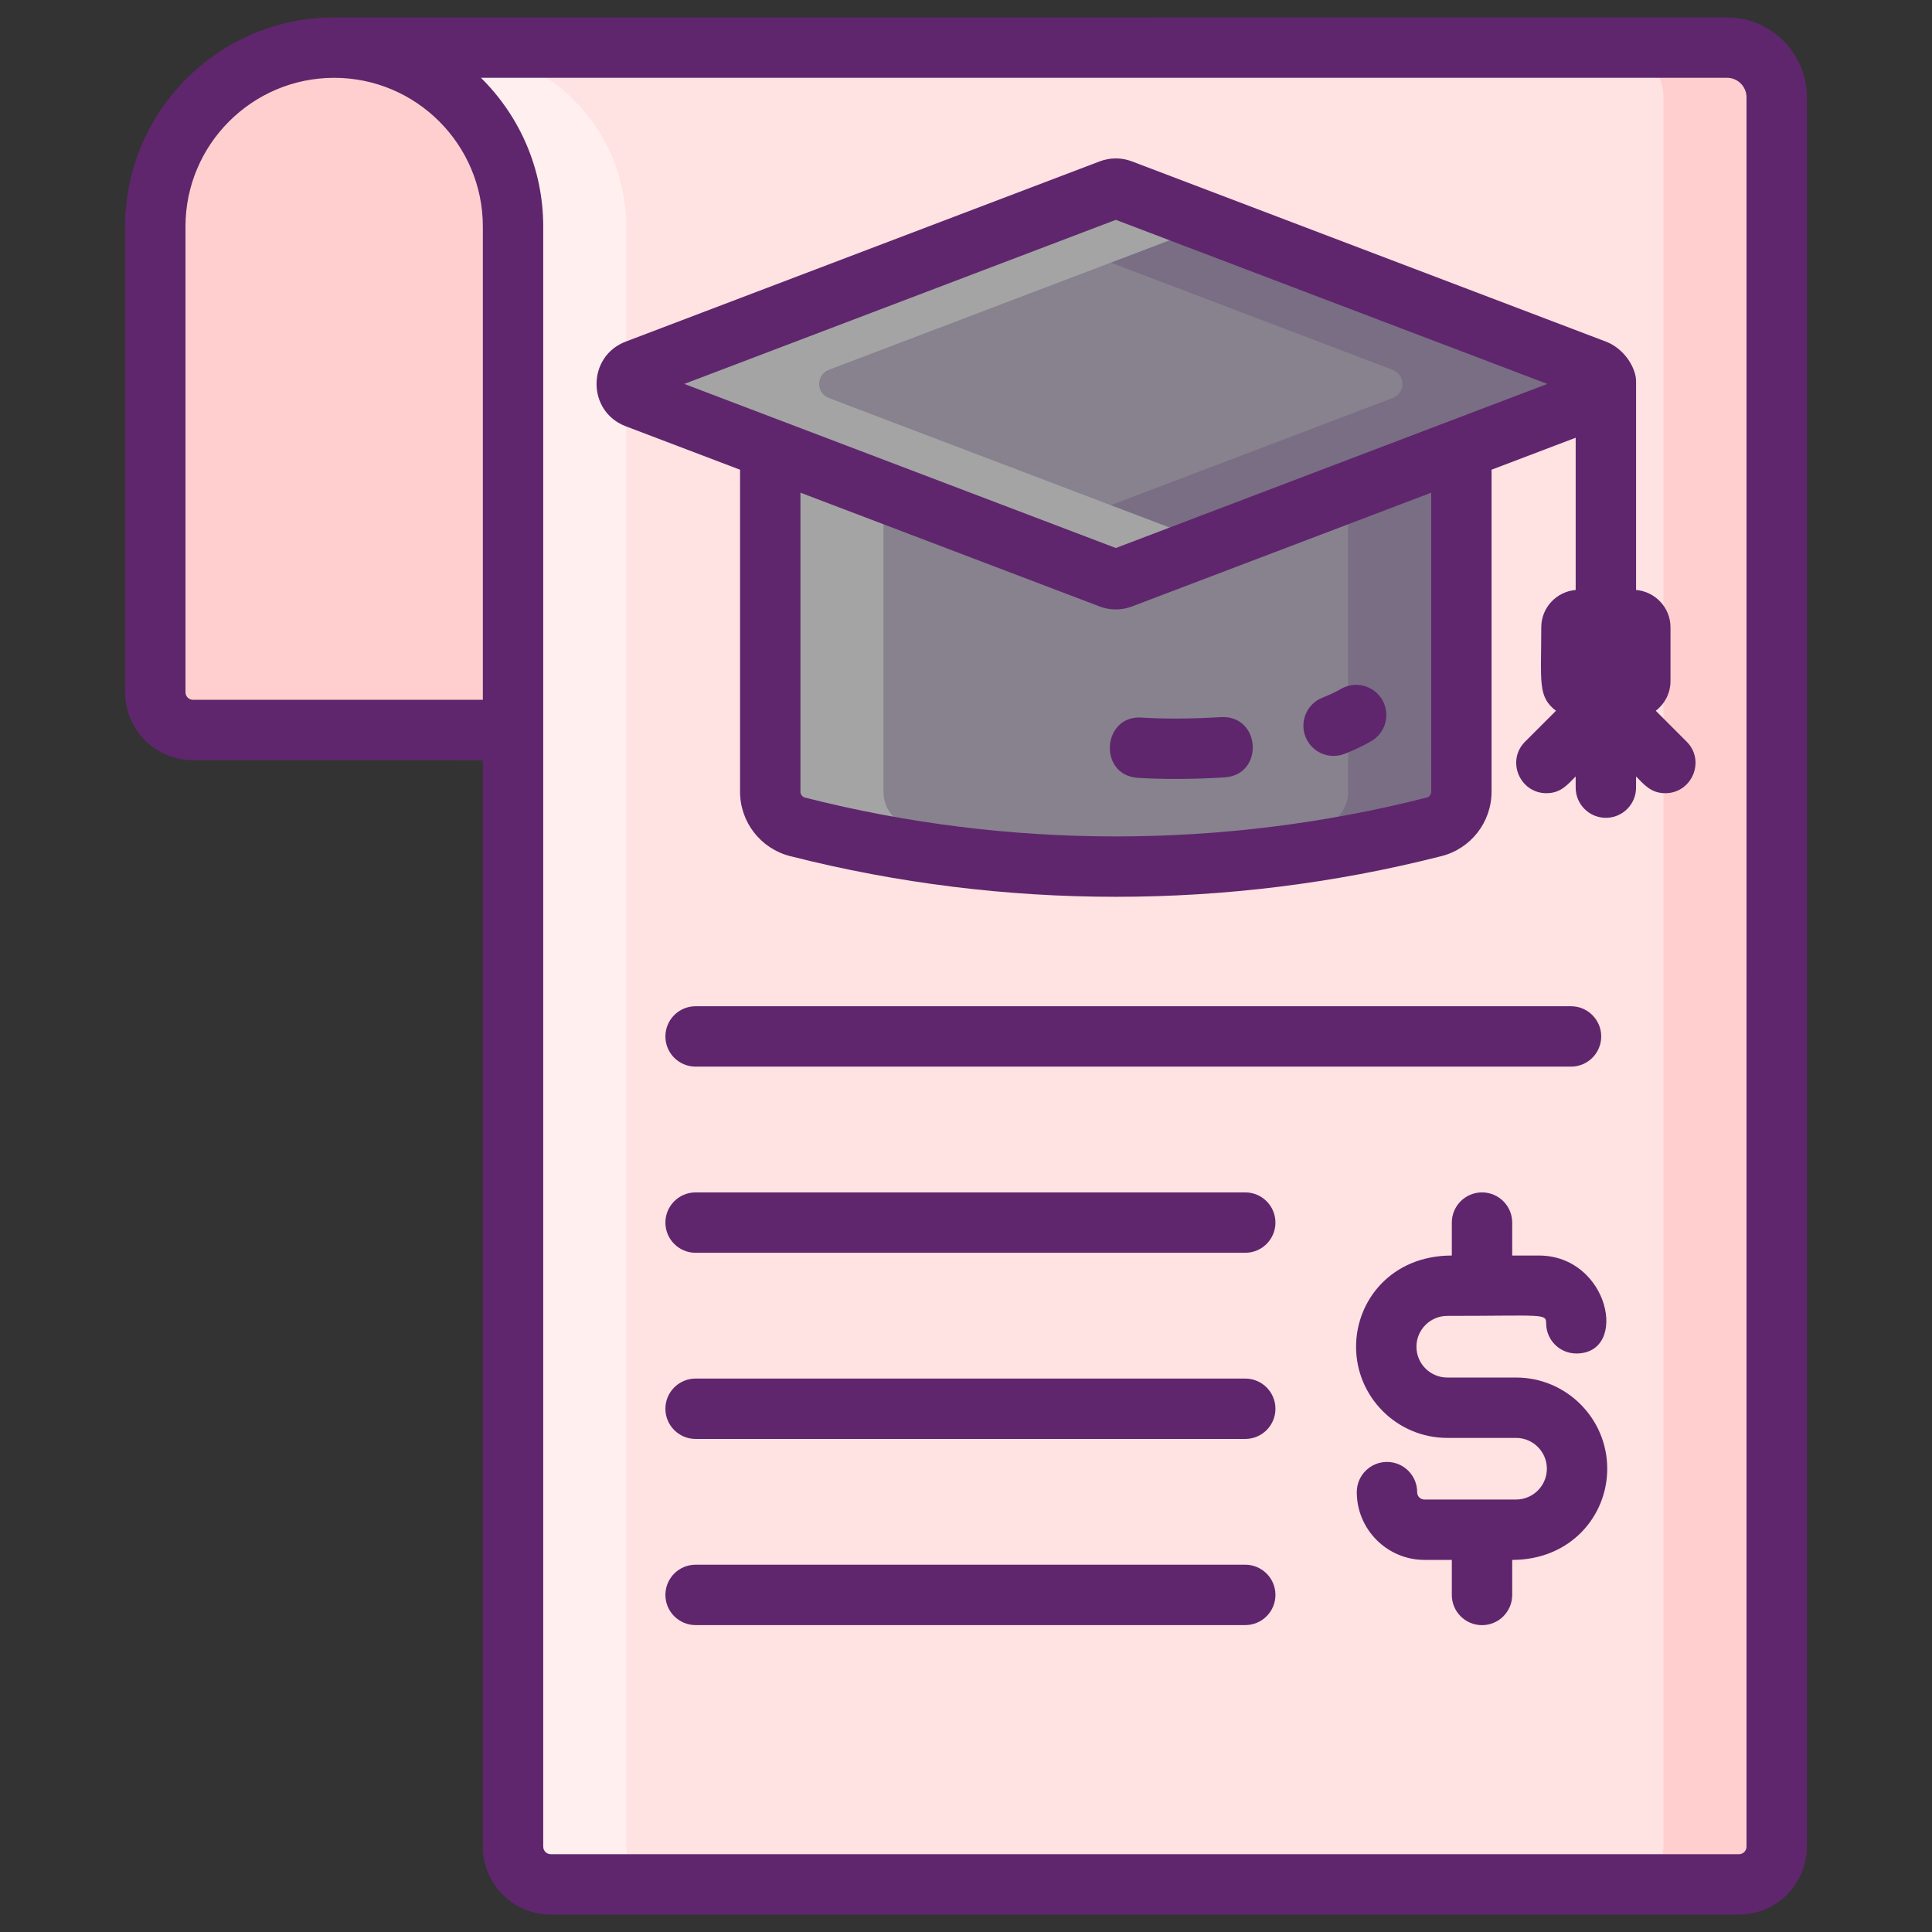 <svg id="Icon_Set" enable-background="new 0 0 256 256" height="512" viewBox="0 0 256 256" width="512" xmlns="http://www.w3.org/2000/svg"><rect x="0" y="0" width="256" height="256" fill="#333333" stroke="none"/><path d="m235.42 12.9v231.79c0 2.76-2.23 5-5 5h-157.44c-2.76 0-5-2.24-5-5v-214.68c0-6.55-2.65-12.47-6.94-16.76-4.24-4.24-10.08-6.88-16.53-6.93v-.01h184.33c3.64 0 6.58 2.95 6.58 6.59z" fill="#ffe2e2"/><path d="m67.979 96.728h-42.403c-2.761 0-5-2.239-5-5v-61.715c0-13.09 10.611-23.701 23.701-23.701 13.09 0 23.701 10.611 23.701 23.701v66.715z" fill="#ffcfcf"/><path d="m190.002 109.571-.09.023c-27.605 7.006-56.522 7.006-84.127 0l-.09-.023c-2.137-.543-3.634-2.466-3.634-4.672v-49.267h91.574v49.268c.001 2.205-1.495 4.129-3.633 4.671z" fill="#87828e"/><path d="m87.98 249.69h-15c-2.76 0-5-2.24-5-5v-214.68c0-6.55-2.65-12.47-6.94-16.76-4.24-4.24-10.08-6.88-16.53-6.93v-.01h15v.01c6.45.05 12.29 2.69 16.53 6.93 4.29 4.29 6.94 10.21 6.94 16.76v214.68c0 2.76 2.24 5 5 5z" fill="#ffefee"/><path d="m235.42 12.9v231.79c0 2.76-2.23 5-5 5h-15c2.77 0 5-2.24 5-5v-231.79c0-3.64-2.94-6.59-6.58-6.59h15c3.64 0 6.58 2.95 6.58 6.59z" fill="#ffcfcf"/><path d="m155.35 114.69c-16.62.72-33.32-.98-49.56-5.1l-.09-.02c-2.14-.54-3.64-2.46-3.64-4.67v-49.27h15v49.27c0 2.21 1.5 4.13 3.64 4.67l.09.02c11.36 2.89 22.94 4.59 34.56 5.1z" fill="#a4a4a5"/><path d="m193.64 55.63v49.27c0 2.21-1.5 4.13-3.64 4.67l-.09.02c-16.24 4.12-32.94 5.82-49.56 5.1 11.62-.51 23.2-2.21 34.56-5.1l.09-.02c2.14-.54 3.64-2.46 3.64-4.67v-49.27z" fill="#796e84"/><path d="m211.37 52.74c-.94.36-61.61 23.43-62.81 23.88-.46.18-.95.18-1.41 0h-.01c-.36-.13-5.5-2.09-12.7-4.83-17.98-6.83-48.82-18.55-50.11-19.05-1.72-.65-1.72-3.07-.01-3.73 0 0 0-.01.01-.01.69-.26 31.95-12.14 50.11-19.05 7.21-2.74 12.36-4.69 12.7-4.83.45-.17.95-.17 1.4-.01 0 0 0 0 .01.01.94.35 61 23.19 62.82 23.88 1.72.66 1.72 3.09 0 3.74z" fill="#87828e"/><path d="m211.37 52.74c-.94.36-61.61 23.43-62.81 23.88-.46.18-.95.18-1.41 0h-.01c-.36-.13-5.5-2.09-12.7-4.83 18.17-6.9 49.42-18.79 50.1-19.05 1.72-.65 1.72-3.08 0-3.74-1.29-.49-32.12-12.21-50.1-19.05 7.21-2.74 12.36-4.69 12.7-4.83.45-.17.95-.17 1.4-.01 0 0 0 0 .01.01.94.35 61 23.19 62.82 23.88 1.72.66 1.72 3.09 0 3.74z" fill="#796e84"/><path d="m109.83 52.74c1.31.5 32.89 12.51 50.77 19.3-6.86 2.61-11.71 4.45-12.04 4.58-.46.18-.95.18-1.41 0h-.01c-1.24-.47-61-23.18-62.81-23.88-1.72-.65-1.72-3.07-.01-3.73 0 0 0-.01.01-.01.96-.36 61.6-23.42 62.81-23.88.45-.17.95-.17 1.4-.01 0 0 0 0 .01.01.26.1 5.13 1.95 12.06 4.58-18.05 6.86-50.09 19.04-50.78 19.3-.01 0-.01.01-.01.01-1.71.66-1.71 3.08.01 3.73z" fill="#a4a4a5"/><g fill="#5f266d"><path d="m228.842 2.31c-2.249 0-181.936.002-184.563.002-15.274 0-27.701 12.427-27.701 27.701v61.715c0 4.963 4.037 9 9 9 32.406 0 6 .003 38.403.003v143.96c0 4.963 4.037 9 9 9h157.44c4.963 0 9-4.037 9-9v-231.791c.001-5.839-4.745-10.59-10.579-10.59zm-164.862 90.418h-38.402c-.552 0-1-.448-1-1v-61.715c0-10.863 8.838-19.701 19.701-19.701s19.701 8.837 19.701 19.701zm167.442 151.962c0 .552-.448 1-1 1h-157.441c-.552 0-1-.448-1-1 0-9.379-.001-205.3-.001-214.678 0-7.702-3.162-14.677-8.253-19.703h165.115c1.423 0 2.58 1.162 2.58 2.591z"/><path d="m219.401 94.185c1.177-.915 1.949-2.328 1.949-3.935v-7.121c0-2.611-2.009-4.73-4.561-4.956v-27.653c0-1.737-1.528-4.316-3.998-5.256l-62.811-23.882c-1.374-.522-2.888-.521-4.262 0-40.673 15.465-25.861 9.833-62.807 23.882-5.153 1.96-5.151 9.257-.001 11.217l15.15 5.761v42.658c0 4.044 2.739 7.559 6.662 8.549.027.007.09.021.143.032 28.108 7.128 57.852 7.141 85.985-.002.043-.01.086-.02.129-.031 3.922-.989 6.661-4.505 6.661-8.548v-42.66l11.147-4.239v20.171c-2.552.226-4.561 2.345-4.561 4.956 0 7.338-.491 9.161 1.948 11.056l-4.093 4.092c-2.528 2.526-.702 6.828 2.828 6.828 1.928 0 2.825-1.168 3.877-2.221v1.483c0 2.209 1.791 4 4 4s4-1.791 4-4v-1.483c1.047 1.047 1.946 2.221 3.877 2.221 3.53 0 5.356-4.302 2.828-6.828zm-29.759 10.715c0 .374-.254.699-.579.78-.045.011-.09.021-.135.032-26.874 6.826-55.279 6.826-82.151 0-.024-.006-.077-.019-.127-.029-.348-.103-.588-.42-.588-.783v-39.617l39.657 15.079c1.372.523 2.885.523 4.265.001l39.658-15.08zm-41.79-32.286c-6.856-2.607-50.07-19.039-57.18-21.742l57.18-21.742 57.179 21.742z"/><path d="m178.169 99.887c1.276-.501 2.462-1.064 3.524-1.677 1.914-1.103 2.571-3.549 1.469-5.463s-3.548-2.572-5.463-1.469c-.719.414-1.544.805-2.452 1.161-2.057.807-3.069 3.128-2.263 5.185.81 2.067 3.141 3.066 5.185 2.263z"/><path d="m150.749 103.067c2.752.19 7.342.22 11.55-.064 5.237-.355 4.785-8.281-.539-7.982-3.903.264-8.144.227-10.448.066-5.254-.399-5.864 7.607-.563 7.98z"/><path d="m92.169 141.333h116c2.209 0 4-1.791 4-4s-1.791-4-4-4h-116c-2.209 0-4 1.791-4 4s1.791 4 4 4z"/><path d="m165.002 158h-72.833c-2.209 0-4 1.791-4 4s1.791 4 4 4h72.833c2.209 0 4-1.791 4-4s-1.791-4-4-4z"/><path d="m165.002 182.667h-72.833c-2.209 0-4 1.791-4 4s1.791 4 4 4h72.833c2.209 0 4-1.791 4-4s-1.791-4-4-4z"/><path d="m165.002 207.333h-72.833c-2.209 0-4 1.791-4 4s1.791 4 4 4h72.833c2.209 0 4-1.791 4-4s-1.791-4-4-4z"/><path d="m200.885 182.53h-9.116c-2.251 0-4.083-1.832-4.083-4.083s1.832-4.083 4.083-4.083c12.693 0 13.105-.36 13.105.981 0 2.209 1.791 4 4 4 7.008 0 4.384-12.981-4.981-12.981h-3.519v-4.364c0-2.209-1.791-4-4-4s-4 1.791-4 4v4.364c-7.996 0-12.688 5.948-12.688 12.083 0 6.662 5.421 12.083 12.083 12.083h9.116c2.251 0 4.083 1.831 4.083 4.082s-1.832 4.083-4.083 4.083h-12.124c-.476 0-.98-.344-.98-.981 0-2.209-1.791-4-4-4s-4 1.791-4 4c0 4.952 4.028 8.981 8.98 8.981h3.613v4.646c0 2.209 1.791 4 4 4s4-1.791 4-4v-4.646c7.734 0 12.594-5.816 12.594-12.083 0-6.662-5.421-12.082-12.083-12.082z"/></g></svg>